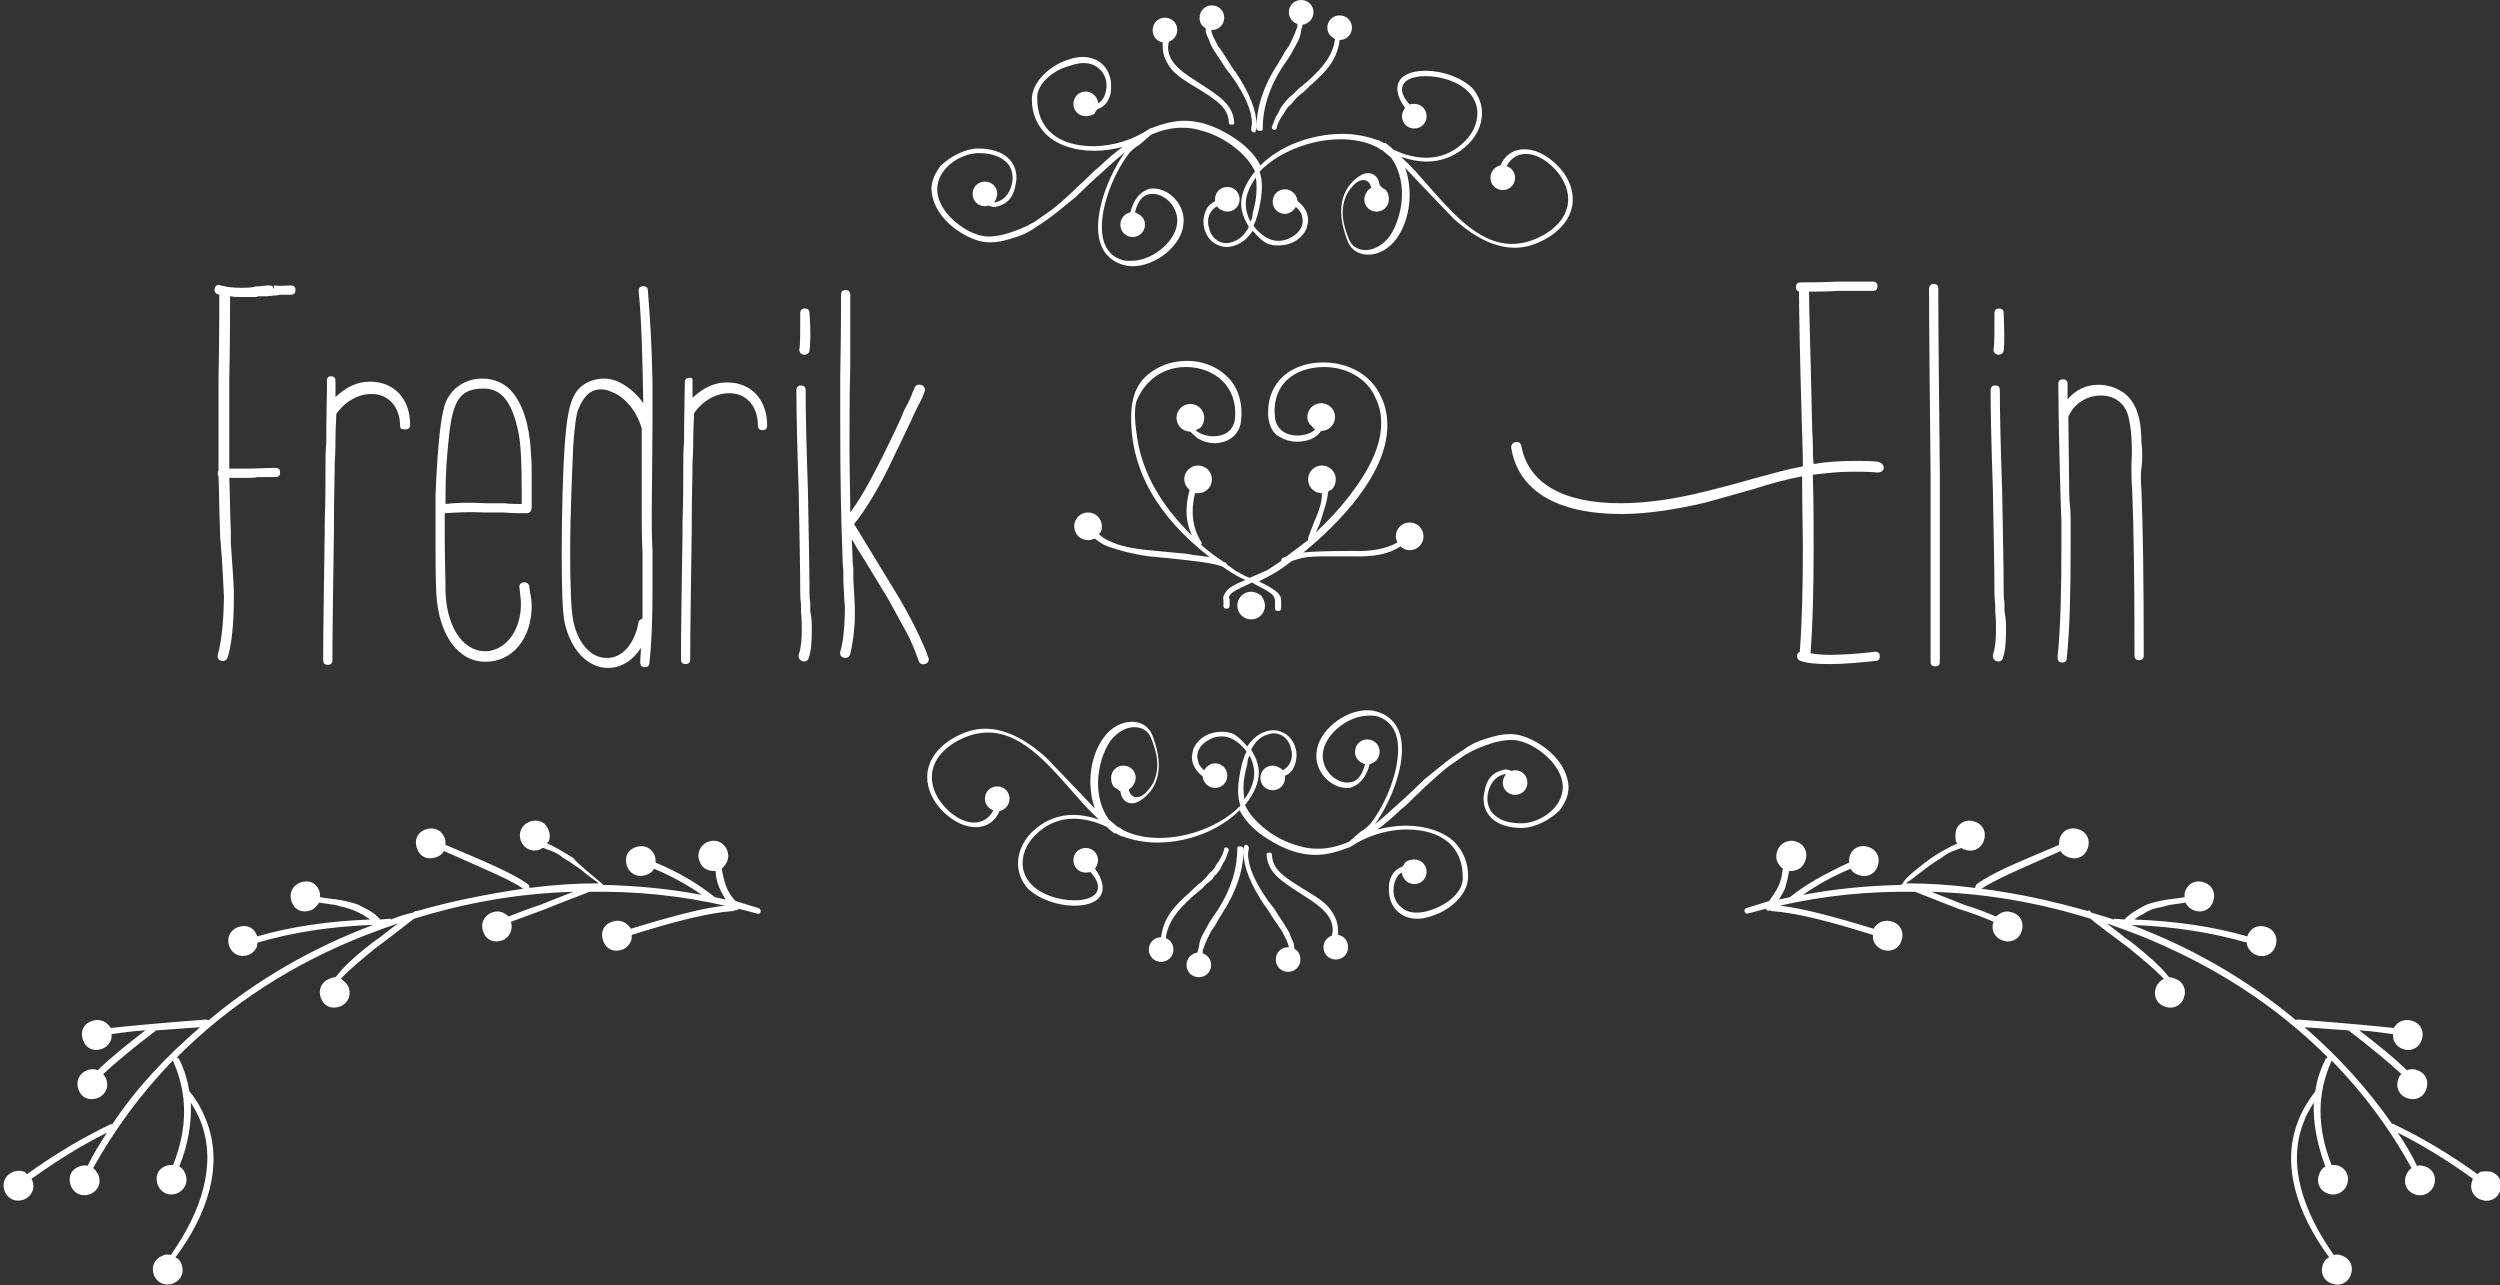 <?xml version="1.0" encoding="utf-8"?>
<!-- Generator: Adobe Illustrator 18.1.1, SVG Export Plug-In . SVG Version: 6.00 Build 0)  -->
<svg version="1.1" id="Layer_1" xmlns="http://www.w3.org/2000/svg" xmlns:xlink="http://www.w3.org/1999/xlink" x="0px" y="0px"
	 viewBox="0 0 324.9 167" enable-background="new 0 0 324.9 167" xml:space="preserve">
<rect x="0" y="0" width="324.9" height="167" fill="#333333" stroke="none"/>
<g>
	<g>
		<g>
			<path fill="#FFFFFF" d="M180.1,24.7c0.3,0.3,0.4,0.8,0.4,1.2c0,0.9-0.7,1.6-1.6,1.6s-1.6-0.7-1.6-1.6c0-0.4,0.2-0.8,0.5-1.2
				c0.1-0.1,0.3-0.2,0.4-0.3c-0.1-0.6-0.5-1-1-1c-0.4,0-0.9,0.2-1.4,0.8c-0.8,0.8-1.3,2-1.3,3.4c0,1.1,0.3,2.3,0.9,3.7
				c0.4,0.8,1.2,1.2,2.1,1.2c1,0,2.2-0.6,3.1-1.8c0.9-1.3,1.6-3.4,1.6-5.5c0-1.6-0.4-3.3-1.4-4.7l-1.2-1h-0.1
				c-0.2-0.1-0.3-0.3-0.6-0.4c-1.4-0.7-3-1-4.7-1c-3.9,0-8.1,1.7-10.5,4.2c0.2,0.6,0.3,1.3,0.3,2c0,1-0.2,2.1-0.5,3.4
				c-0.2,0.6-0.3,1.1-0.6,1.6l0.2,0.3c1,1.2,2.1,1.7,3,1.7c0.5,0,1.1-0.1,1.6-0.4c1-0.5,1.6-1.3,1.6-2.2c0-0.3-0.1-0.6-0.2-1
				c-0.2-0.3-0.4-0.6-0.7-0.8c-0.1,0.2-0.2,0.3-0.3,0.4c-0.3,0.3-0.7,0.5-1.1,0.5c-0.9,0-1.6-0.7-1.6-1.6c0-0.9,0.7-1.6,1.6-1.6
				c0.9,0,1.6,0.8,1.6,1.5c0.8,0.6,1.4,1.5,1.4,2.5c0,0.3-0.1,0.7-0.2,1.1c-0.6,1.3-1.9,2.2-3.7,2.2c-0.3,0-0.6,0-0.9-0.1
				c-0.8-0.1-1.5-0.8-2.4-1.8c-0.9,1.4-2.2,2.1-3.4,2.1c-0.6,0-1.1-0.2-1.6-0.5c-0.9-0.6-1.4-1.7-1.4-2.8c0-0.6,0.2-1.3,0.5-1.8
				c0.3-0.4,0.6-0.7,1-0.8c0-0.1,0-0.3,0-0.3c0-0.9,0.7-1.6,1.6-1.6c0.9,0,1.6,0.7,1.6,1.6s-0.7,1.6-1.6,1.6c-0.4,0-0.8-0.2-1.1-0.4
				c-0.1-0.1-0.2-0.2-0.2-0.3c-0.6,0.3-1.2,1-1.2,2c0,0.2,0,0.4,0.1,0.7c0.2,1.2,1.1,2.1,2.3,2.1c0.3,0,0.6-0.1,0.9-0.2
				c0.8-0.3,1.4-0.8,2-1.9c-0.6-1-1-2-1-3c0-1.3,0.6-2.7,1.7-4.1l0.1-0.1c-1-2.3-4.1-4.6-6.9-5.3c-0.9-0.3-1.7-0.4-2.6-0.4
				c-1.3,0-2.6,0.3-4,0.9c-0.1,0.1-0.6,0.5-1.5,1.3c-0.7,0.4-1.2,0.9-1.5,1.3c-1.9,2.6-3.4,6.4-3.4,9.4c0,2,0.7,3.6,2.4,4.2
				c0.4,0.2,0.9,0.2,1.4,0.2c2.9,0,6-2.7,6-5.2c0-2-1.7-3.5-3.2-3.5c-1.2,0-1.9,0.8-2.3,2.4c0.7,0.3,1.3,0.7,1.3,1.6
				s-0.7,1.6-1.6,1.6c-0.9,0-1.6-0.7-1.6-1.6s0.7-1.5,1.3-1.6c0.4-1.6,1.2-2.6,2.3-3c0.2-0.1,0.5-0.1,0.7-0.1c2.1,0,4.2,2.2,3.9,4.6
				c-0.2,2.8-3.6,5.5-6.6,5.5c-0.5,0-1.1-0.1-1.6-0.3c-2.1-0.8-2.9-2.6-2.9-4.8c0-3.2,1.7-7.2,3.5-9.7c-0.9,0.7-1.9,1.6-3.2,2.8
				c-0.4,0.3-2.6,2.4-3.2,3l-1.6,1.3c-1.6,1.3-2,1.6-3.4,2.5c-1.4,1-2.3,1.3-3.7,1.7c-0.7,0.2-1.5,0.4-2.4,0.4c-0.9,0-1.8-0.2-3-0.8
				c-2.4-1.2-4.3-3.3-4.6-5.6c-0.2-1.1,0.2-2.3,1.1-3.5c1.3-1.3,3.3-2.3,4.9-2.3c3.4,0,5,1.7,5,3.8c0,0.4-0.1,0.8-0.2,1.3
				c-0.3,1.3-1,2-1.9,2.3c-0.3,0.1-0.6,0.2-0.8,0.2s-0.5-0.1-0.8-0.2c-0.1,0.1-0.3,0.1-0.4,0.1c-0.9,0-1.6-0.7-1.6-1.6
				s0.7-1.6,1.6-1.6c0.9,0,1.6,0.7,1.6,1.6c0,0.4-0.2,0.8-0.4,1.1c0.3,0,0.4-0.1,0.7-0.2c1-0.4,1.7-1.7,1.7-3c0-0.6-0.2-1.3-0.6-1.8
				c-0.8-0.9-2-1.4-3.8-1.4c-2.4,0-5.4,2-5.4,4.7c0,1,0.4,2.1,1.4,3.3c1.6,1.8,4,3.1,5.9,2.8c1.3-0.1,2.6-0.6,3.6-1
				c0.5-0.2,1.1-0.5,1.8-0.9l1.7-1.2c0.7-0.4,2.8-2.3,3.2-2.7c0.3-0.3,0.8-0.8,1.7-1.6c0.8-0.8,1.3-1.3,1.5-1.4
				c1.3-1.2,2.3-2.1,3.3-2.8c-1.2,0.3-2.5,0.5-3.7,0.5c-2.6,0-5-0.8-6.4-2.3c-1.1-1.2-1.7-2.6-1.7-4.4c0-1.8,1.5-3.6,3.6-4.7
				c1.1-0.5,2.1-0.8,3-0.8c2.4,0,3.7,1.8,3.7,3.7c0,0.4,0,0.8-0.1,1.2c-0.3,1.1-0.9,1.6-1.7,1.9c-0.1,0.2-0.3,0.3-0.3,0.5
				c-0.3,0.3-0.8,0.4-1.2,0.4c-0.9,0-1.6-0.7-1.6-1.6s0.7-1.6,1.6-1.6c0.9,0,1.6,0.8,1.6,1.5c0.6-0.2,1.1-1.2,1.1-2.3
				c0-0.8-0.3-1.6-0.9-2.1c-0.6-0.6-1.3-0.8-2.1-0.8c-0.8,0-1.7,0.3-2.8,0.7c-1.8,0.8-3.2,2.3-3.2,3.7c-0.1,4.2,2.8,6.4,7.3,6.4
				c2.6,0,5.3-0.9,7.2-2.2c0.1-0.1,0.4-0.2,0.5-0.2c1.5-0.6,2.9-0.9,4.1-0.9c2.7,0,5,1.2,6.9,2.5c1.4,1,2.4,2.1,3,3.3
				c2.6-2.6,6.7-4.1,10.7-4.1c1.6,0,3.1,0.3,4.5,0.8c0.1,0,0.2,0,0.3,0.1l0.4,0.2l0.1,0.1h0.3c0.3,0.3,0.7,0.5,0.9,0.8
				c1.6,0.8,3.1,1.1,4.4,1.1c1.7,0,3.2-0.6,4.5-1.7c1.4-1.2,2.1-2.6,2.1-4.1c0-1-0.4-2-1.2-2.8c-1.3-1.3-3.5-2-5.5-2
				c-0.4,0-0.8,0-1.2,0.1c-1.2,0.2-1.9,0.8-1.9,1.6c0,0.6,0.3,1.2,1,2c0.2-0.1,0.3-0.1,0.6-0.1c0.9,0,1.6,0.7,1.6,1.6
				s-0.7,1.6-1.6,1.6c-0.9,0-1.6-0.7-1.6-1.6c0-0.4,0.2-0.8,0.4-1.1c-0.7-0.9-1-1.8-1-2.5c0-1.4,1.3-2.3,3.7-2.3
				c2.1,0,4.5,0.8,6,2.2c0.9,1,1.3,2.2,1.3,3.3c0,1.6-0.8,3.3-2.3,4.5c-1.4,1.2-3.1,1.8-4.9,1.8c-1,0-2.1-0.2-3.3-0.6
				c0.6,0.6,1.5,1.4,2.6,2.7c3.5,3.9,7.1,8.6,11.8,8.6c1.2,0,2.5-0.3,4-1.1c2.3-1.3,3.3-3,3.3-4.7c0-1.4-0.7-2.9-1.9-4.1
				c-1.3-1.3-2.6-1.8-3.6-1.8c-1.1,0-2,0.6-2.5,1.6c0.4,0.1,1.1,0.6,1.1,1.5c0,0.9-0.7,1.6-1.6,1.6c-0.9,0-1.6-0.7-1.6-1.6
				c0-0.9,0.7-1.5,1.3-1.6c0.6-1.4,1.7-2.1,3.1-2.1c1.3,0,2.7,0.6,4.1,1.9c1.4,1.3,2.2,3,2.2,4.6c0,1.9-1.1,3.8-3.6,5.2
				c-1.3,0.7-2.6,1.1-3.9,1.1c-2.5,0-5.1-1.2-7.9-3.7c-0.9-0.9-2.5-2.6-4.8-5l-1.6-1.7c0.4,1.1,0.6,2.3,0.6,3.5
				c0,2.1-0.6,4.2-1.7,5.7c-1,1.4-2.4,2.1-3.7,2.1c-1.1,0-2.1-0.5-2.6-1.6c-0.6-1.5-0.9-2.9-0.9-4c0-1.6,0.5-2.9,1.5-3.9
				c0.7-0.7,1.4-1.1,2-1.1c0.8,0,1.4,0.6,1.5,1.6c0.1,0,0.1,0,0.1,0C179.4,24.3,179.8,24.5,180.1,24.7L180.1,24.7z M159.7,15.9
				c-0.1-1.9-1.4-2.8-4.7-4.8c-1.8-1.1-2.8-1.8-3.5-3.3c-0.3-0.6-0.4-1.2-0.4-1.9c0-0.1,0-0.3,0-0.4c-0.7-0.1-1.3-0.7-1.3-1.6
				s0.7-1.6,1.6-1.6c0.9,0,1.6,0.7,1.6,1.6s-0.7,1.4-1.1,1.5c0,0.2-0.1,0.5-0.1,0.7c0,1.7,1.2,2.9,3.6,4.4c3.3,2.1,4.8,3.1,5,5.4
				c0,0.3-0.1,0.3-0.3,0.3C159.7,16.2,159.7,16.1,159.7,15.9L159.7,15.9z M162.6,16.8c0-0.2,0.1-0.5,0.1-0.8c0-1.6-0.9-3.7-2.7-6.2
				c-0.1-0.1-0.3-0.4-0.7-0.9l-0.7-1.1l-0.6-0.9c-0.3-0.4-0.5-0.8-0.6-1l-0.4-1c-0.2-0.3-0.3-0.7-0.3-1c0-0.1,0-0.1,0-0.2
				c-0.2-0.1-0.3-0.3-0.4-0.3c-0.3-0.3-0.4-0.7-0.4-1.1c0-0.9,0.7-1.6,1.6-1.6s1.6,0.7,1.6,1.6s-0.7,1.6-1.6,1.6c0,0,0,0-0.1,0
				c0.1,0.4,0.2,0.8,0.5,1.3l0.4,0.8c0.3,0.3,0.9,1.3,1.1,1.6c0.2,0.3,0.9,1.5,1.2,1.8c1.8,2.7,2.7,5,2.7,6.8c0,0.3,0,0.5-0.1,0.8
				C163.2,17.4,162.6,17.2,162.6,16.8C162.6,16.8,162.6,16.8,162.6,16.8L162.6,16.8z M163.2,23.1c-0.8,1.1-1.3,2.3-1.3,3.4
				c0,0.8,0.2,1.5,0.6,2.3c0.2-0.3,0.3-0.7,0.3-1.1c0.3-1.1,0.5-2.1,0.5-3.1C163.3,24,163.3,23.5,163.2,23.1L163.2,23.1z
				 M163.3,16.6c0-2.7,0.9-5.4,2.7-8.2c0.1-0.1,0.2-0.4,0.5-0.8l0.5-0.9l0.5-0.7c0.4-0.8,0.5-1,0.8-1.7c0.1-0.3,0.2-0.6,0.3-0.8
				c0-0.2,0-0.3,0-0.4c-0.4-0.1-1.1-0.6-1.1-1.5c0-0.9,0.7-1.6,1.6-1.6c0.9,0,1.6,0.7,1.6,1.6c0,0.9-0.7,1.5-1.4,1.6
				c-0.1,0.3-0.1,0.4-0.2,0.7c-0.1,0.8-0.2,1.1-0.7,2l-0.5,0.9c-0.1,0.3-1.3,2-1.3,2c-1.7,2.7-2.5,5.3-2.5,7.9
				c0,0.3-0.1,0.3-0.3,0.3C163.4,17,163.3,16.9,163.3,16.6z M165.3,16.5l0.3-0.8c0.1-0.3,0.2-0.6,0.4-0.8l0.4-0.8
				c0.1-0.2,0.3-0.4,0.5-0.7s0.4-0.4,0.5-0.6c0.1-0.1,0.3-0.3,0.7-0.6c0.3-0.3,0.5-0.5,0.6-0.6s0.3-0.3,0.6-0.5
				c0.3-0.3,0.5-0.4,0.6-0.5c2.1-1.9,3.3-3.4,3.6-5.5c-0.4-0.3-1-0.6-1-1.5c0-0.9,0.7-1.6,1.6-1.6s1.6,0.7,1.6,1.6
				c0,0.9-0.7,1.6-1.6,1.6c-0.3,2.4-1.5,3.9-3.8,5.9c-0.1,0.1-1,1-1.2,1.1s-0.9,0.8-1.1,1.1c-0.1,0.1-0.2,0.3-0.5,0.5
				c-0.3,0.3-0.4,0.5-0.5,0.7c-0.1,0.2-0.2,0.3-0.4,0.6c-0.3,0.5-0.6,1-0.7,1.6C165.8,17,165.2,16.9,165.3,16.5
				C165.2,16.5,165.3,16.5,165.3,16.5L165.3,16.5z"/>
		</g>
	</g>
	<g>
		<g>
			<path fill="#FFFFFF" d="M144.8,102.3c-0.3-0.3-0.4-0.8-0.4-1.2c0-0.9,0.7-1.6,1.6-1.6s1.6,0.7,1.6,1.6c0,0.4-0.2,0.8-0.5,1.2
				c-0.1,0.1-0.3,0.2-0.4,0.3c0.1,0.6,0.5,1,1,1c0.4,0,0.9-0.2,1.4-0.8c0.8-0.8,1.3-2,1.3-3.4c0-1.1-0.3-2.3-0.9-3.7
				c-0.4-0.8-1.2-1.2-2.1-1.2c-1,0-2.2,0.6-3.1,1.8c-0.9,1.3-1.6,3.4-1.6,5.5c0,1.6,0.4,3.3,1.4,4.7l1.2,1h0.1
				c0.2,0.1,0.3,0.2,0.6,0.4c1.4,0.7,3,1,4.7,1c3.9,0,8.1-1.7,10.5-4.2c-0.2-0.6-0.3-1.3-0.3-2c0-1,0.2-2.1,0.5-3.4
				c0.2-0.6,0.3-1.1,0.6-1.6l-0.2-0.3c-1-1.2-2.1-1.7-3-1.7c-0.5,0-1.1,0.1-1.6,0.4c-1,0.5-1.6,1.3-1.6,2.2c0,0.3,0.1,0.6,0.2,1
				c0.2,0.3,0.4,0.6,0.7,0.8c0.1-0.2,0.2-0.3,0.3-0.4c0.3-0.3,0.7-0.5,1.1-0.5c0.9,0,1.6,0.7,1.6,1.6c0,0.9-0.7,1.6-1.6,1.6
				c-0.9,0-1.6-0.8-1.6-1.5c-0.8-0.6-1.4-1.5-1.4-2.5c0-0.3,0.1-0.7,0.2-1.1c0.6-1.3,1.9-2.2,3.7-2.2c0.3,0,0.6,0,0.9,0.1
				c0.8,0.1,1.5,0.8,2.4,1.8c0.9-1.4,2.2-2.1,3.4-2.1c0.6,0,1.1,0.2,1.6,0.5c0.9,0.6,1.4,1.7,1.4,2.8c0,0.6-0.2,1.3-0.5,1.8
				c-0.3,0.4-0.6,0.7-1,0.8c0,0.1,0,0.2,0,0.3c0,0.9-0.7,1.6-1.6,1.6c-0.9,0-1.6-0.7-1.6-1.6s0.7-1.6,1.6-1.6c0.4,0,0.8,0.2,1.1,0.4
				c0.1,0.1,0.2,0.2,0.2,0.2c0.6-0.3,1.2-1,1.2-2c0-0.2,0-0.4-0.1-0.7c-0.2-1.2-1.1-2.1-2.3-2.1c-0.3,0-0.6,0.1-0.9,0.2
				c-0.8,0.3-1.4,0.8-2,1.9c0.6,1,1,2,1,3c0,1.3-0.6,2.7-1.7,4.1l-0.1,0.1c1,2.3,4.1,4.6,6.9,5.3c0.9,0.3,1.7,0.4,2.6,0.4
				c1.3,0,2.6-0.3,4-0.9c0.1-0.1,0.6-0.5,1.5-1.3c0.7-0.4,1.2-0.9,1.5-1.3c1.9-2.6,3.4-6.4,3.4-9.4c0-2-0.7-3.5-2.4-4.2
				c-0.4-0.2-0.9-0.2-1.4-0.2c-2.9,0-6,2.7-6,5.2c0,2,1.7,3.5,3.2,3.5c1.2,0,1.9-0.8,2.3-2.4c-0.7-0.2-1.3-0.7-1.3-1.6
				c0-0.9,0.7-1.6,1.6-1.6c0.9,0,1.6,0.7,1.6,1.6c0,0.9-0.7,1.5-1.3,1.6c-0.4,1.6-1.2,2.6-2.3,3c-0.2,0.1-0.5,0.1-0.7,0.1
				c-2.1,0-4.2-2.2-3.9-4.6c0.2-2.8,3.6-5.5,6.6-5.5c0.5,0,1.1,0.1,1.6,0.3c2.1,0.8,2.9,2.6,2.9,4.8c0,3.2-1.7,7.2-3.5,9.7
				c0.9-0.7,1.9-1.6,3.2-2.8c0.4-0.3,2.6-2.4,3.2-3l1.6-1.3c1.6-1.3,2-1.6,3.4-2.5c1.4-1,2.3-1.3,3.7-1.7c0.7-0.2,1.5-0.4,2.4-0.4
				c0.9,0,1.8,0.2,3,0.8c2.4,1.2,4.3,3.3,4.6,5.6c0.2,1.1-0.2,2.3-1.1,3.5c-1.3,1.3-3.3,2.3-4.9,2.3c-3.4,0-5-1.7-5-3.8
				c0-0.4,0.1-0.8,0.2-1.3c0.3-1.3,1-2,1.9-2.3c0.3-0.1,0.6-0.2,0.8-0.2s0.5,0.1,0.8,0.2c0.1-0.1,0.3-0.1,0.4-0.1
				c0.9,0,1.6,0.7,1.6,1.6c0,0.9-0.7,1.6-1.6,1.6s-1.6-0.7-1.6-1.6c0-0.4,0.2-0.8,0.4-1.1c-0.3,0-0.4,0.1-0.7,0.2
				c-1,0.4-1.7,1.7-1.7,3c0,0.6,0.2,1.3,0.6,1.8c0.8,0.9,2,1.4,3.8,1.4c2.4,0,5.4-2,5.4-4.7c0-1-0.4-2.1-1.4-3.3
				c-1.6-1.8-4-3.1-5.9-2.8c-1.3,0.1-2.6,0.6-3.6,1c-0.5,0.2-1.1,0.5-1.8,0.9l-1.7,1.2c-0.7,0.4-2.8,2.3-3.2,2.7
				c-0.3,0.2-0.8,0.8-1.7,1.6c-0.8,0.8-1.3,1.3-1.5,1.4c-1.3,1.2-2.3,2.1-3.3,2.8c1.2-0.3,2.5-0.5,3.7-0.5c2.6,0,5,0.8,6.4,2.2
				c1.1,1.2,1.7,2.6,1.7,4.4c0,1.8-1.4,3.6-3.6,4.7c-1.1,0.5-2.1,0.8-3,0.8c-2.4,0-3.7-1.8-3.7-3.7c0-0.4,0-0.8,0.1-1.2
				c0.3-1.1,0.9-1.6,1.7-1.9c0.1-0.2,0.2-0.3,0.3-0.5c0.3-0.3,0.8-0.4,1.2-0.4c0.9,0,1.6,0.7,1.6,1.6s-0.7,1.6-1.6,1.6
				c-0.9,0-1.6-0.8-1.6-1.5c-0.6,0.2-1.1,1.2-1.1,2.3c0,0.8,0.3,1.6,0.9,2.1c0.6,0.6,1.3,0.8,2.1,0.8c0.8,0,1.7-0.2,2.8-0.7
				c1.8-0.8,3.2-2.3,3.2-3.7c0.1-4.2-2.8-6.4-7.3-6.4c-2.6,0-5.3,0.9-7.2,2.2c-0.1,0.1-0.4,0.2-0.5,0.2c-1.5,0.6-2.9,0.9-4.1,0.9
				c-2.7,0-5-1.2-6.9-2.5c-1.4-1-2.4-2.1-3-3.3c-2.6,2.6-6.7,4.2-10.7,4.2c-1.6,0-3.1-0.3-4.5-0.8c-0.1,0-0.2,0-0.3-0.1l-0.4-0.2
				l-0.1-0.1h-0.3c-0.3-0.3-0.7-0.5-0.9-0.8c-1.6-0.8-3.1-1.1-4.4-1.1c-1.7,0-3.2,0.6-4.5,1.7c-1.4,1.2-2.1,2.6-2.1,4.1
				c0,1,0.4,2,1.2,2.8c1.3,1.3,3.5,2,5.5,2c0.4,0,0.8,0,1.2-0.1c1.2-0.2,1.9-0.8,1.9-1.6c0-0.6-0.3-1.2-1-2
				c-0.2,0.1-0.3,0.1-0.6,0.1c-0.9,0-1.6-0.7-1.6-1.6c0-0.9,0.7-1.6,1.6-1.6c0.9,0,1.6,0.7,1.6,1.6c0,0.4-0.2,0.8-0.4,1.1
				c0.7,0.9,1,1.8,1,2.5c0,1.4-1.3,2.3-3.7,2.3c-2.1,0-4.5-0.8-6-2.2c-0.9-1-1.3-2.2-1.3-3.3c0-1.6,0.8-3.3,2.3-4.5
				c1.4-1.2,3.1-1.8,4.9-1.8c1,0,2.1,0.2,3.3,0.6c-0.6-0.6-1.5-1.4-2.6-2.7c-3.5-3.9-7.1-8.6-11.8-8.6c-1.2,0-2.5,0.3-4,1.1
				c-2.3,1.3-3.3,3-3.3,4.7c0,1.4,0.7,2.9,1.9,4.1c1.3,1.3,2.6,1.8,3.6,1.8c1.1,0,2-0.6,2.5-1.6c-0.4-0.1-1.1-0.6-1.1-1.5
				s0.7-1.6,1.6-1.6c0.9,0,1.6,0.7,1.6,1.6s-0.7,1.5-1.3,1.6c-0.6,1.4-1.7,2.1-3.1,2.1c-1.3,0-2.7-0.6-4.1-1.9
				c-1.4-1.3-2.2-3-2.2-4.6c0-1.9,1.1-3.8,3.6-5.2c1.3-0.7,2.6-1.1,3.9-1.1c2.5,0,5.1,1.2,7.9,3.7c0.9,0.9,2.5,2.6,4.8,5l1.6,1.7
				c-0.4-1.1-0.6-2.3-0.6-3.5c0-2.1,0.6-4.2,1.7-5.7c1-1.4,2.4-2.1,3.7-2.1c1.1,0,2.1,0.5,2.6,1.6c0.6,1.5,0.9,2.9,0.9,4
				c0,1.6-0.5,2.9-1.5,3.9c-0.7,0.7-1.4,1.1-2,1.1c-0.8,0-1.4-0.6-1.5-1.6c-0.1,0-0.1,0-0.1,0C145.5,102.7,145.1,102.5,144.8,102.3
				L144.8,102.3z M159.7,110.5l-0.3,0.8c-0.1,0.3-0.2,0.6-0.4,0.8l-0.4,0.8c-0.1,0.2-0.3,0.4-0.5,0.7c-0.3,0.2-0.4,0.4-0.5,0.6
				c-0.1,0.1-0.3,0.3-0.7,0.6c-0.3,0.2-0.5,0.5-0.6,0.6c-0.1,0.1-0.3,0.3-0.6,0.5c-0.3,0.3-0.5,0.4-0.6,0.5
				c-2.1,1.9-3.3,3.4-3.6,5.5c0.4,0.2,1,0.6,1,1.5c0,0.9-0.7,1.6-1.6,1.6s-1.6-0.7-1.6-1.6c0-0.9,0.7-1.6,1.6-1.6
				c0.3-2.4,1.5-3.9,3.8-5.9c0.1-0.1,1-1,1.2-1.1c0.2-0.1,0.9-0.8,1.1-1.1c0.1-0.1,0.2-0.3,0.5-0.5c0.3-0.3,0.4-0.5,0.5-0.7
				c0.1-0.2,0.2-0.3,0.4-0.6c0.3-0.5,0.6-1,0.7-1.6C159.1,110,159.7,110.1,159.7,110.5C159.7,110.5,159.7,110.5,159.7,110.5
				L159.7,110.5z M161.6,110.4c0,2.7-0.9,5.4-2.7,8.2c-0.1,0.1-0.2,0.4-0.5,0.8l-0.5,0.9l-0.5,0.7c-0.4,0.8-0.5,1-0.8,1.7
				c-0.1,0.3-0.2,0.6-0.3,0.8c0,0.2,0,0.3,0,0.4c0.4,0.1,1.1,0.6,1.1,1.5s-0.7,1.6-1.6,1.6c-0.9,0-1.6-0.7-1.6-1.6s0.7-1.5,1.4-1.6
				c0.1-0.3,0.1-0.4,0.2-0.7c0.1-0.8,0.2-1.1,0.7-2l0.5-0.9c0.1-0.3,1.3-2,1.3-2c1.7-2.7,2.5-5.3,2.5-7.9c0-0.3,0.1-0.3,0.3-0.3
				C161.5,110,161.6,110.1,161.6,110.4z M162.3,110.2c0,0.2-0.1,0.5-0.1,0.8c0,1.6,0.9,3.7,2.7,6.2c0.1,0.1,0.3,0.4,0.7,0.9l0.7,1.1
				l0.6,0.9c0.2,0.4,0.5,0.8,0.6,1l0.4,1c0.2,0.3,0.3,0.7,0.3,1c0,0.1,0,0.1,0,0.2c0.2,0.1,0.3,0.2,0.4,0.3c0.3,0.3,0.4,0.7,0.4,1.1
				c0,0.9-0.7,1.6-1.6,1.6c-0.9,0-1.6-0.7-1.6-1.6c0-0.9,0.7-1.6,1.6-1.6c0,0,0,0,0.1,0c-0.1-0.4-0.2-0.8-0.5-1.3l-0.4-0.8
				c-0.2-0.3-0.9-1.3-1.1-1.6c-0.2-0.3-0.9-1.5-1.2-1.8c-1.8-2.7-2.7-5-2.7-6.8c0-0.3,0-0.5,0.1-0.8
				C161.7,109.6,162.3,109.8,162.3,110.2C162.3,110.2,162.3,110.2,162.3,110.2L162.3,110.2z M161.7,103.9c0.8-1.1,1.3-2.3,1.3-3.4
				c0-0.8-0.2-1.5-0.6-2.3c-0.2,0.3-0.3,0.7-0.3,1.1c-0.3,1.1-0.5,2.1-0.5,3.1C161.6,103,161.7,103.5,161.7,103.9z M165.3,111.1
				c0.1,1.9,1.4,2.8,4.7,4.8c1.8,1.1,2.8,1.8,3.5,3.3c0.3,0.6,0.4,1.2,0.4,1.9c0,0.1,0,0.3,0,0.4c0.7,0.1,1.3,0.7,1.3,1.6
				c0,0.9-0.7,1.6-1.6,1.6c-0.9,0-1.6-0.7-1.6-1.6c0-0.9,0.7-1.4,1.1-1.5c0-0.2,0.1-0.5,0.1-0.7c0-1.7-1.2-2.9-3.6-4.4
				c-3.3-2.1-4.8-3.1-5-5.4c0-0.2,0.1-0.3,0.3-0.3C165.2,110.8,165.3,110.9,165.3,111.1L165.3,111.1z"/>
		</g>
	</g>
	<g>
		<g>
			<path fill="#FFFFFF" d="M170,70.2V70c0.1-0.5,0.4-1.1,0.8-2.2c0.8-1.8,1-2.7,1-3.7c-1,0-1.8-0.8-1.8-1.8s0.8-1.8,1.8-1.8
				s1.8,0.8,1.8,1.8c0,0.5-0.2,1-0.5,1.3c-0.2,0.1-0.4,0.2-0.5,0.3c-0.1,1.2-0.5,2.3-1.1,4.2l-0.5,1.1c1.7-1.6,3.1-3.1,4.4-4.8
				c2.7-3.5,4.1-6.6,4.1-9.4c0-1.1-0.2-2.2-0.7-3.2c-1.1-2.7-3.9-4.1-6.7-4.1c-4,0-6.9,2.4-6.4,6.6c0.2,1.6,1.5,2.3,2.9,2.3
				c0.9,0,1.9-0.3,2.3-0.8c-0.1-0.1-0.3-0.2-0.4-0.4c-0.4-0.3-0.6-0.8-0.6-1.2c0-1,0.8-1.8,1.8-1.8s1.8,0.8,1.8,1.8
				c0,1-0.8,1.8-1.8,1.8c-0.3,0.4-0.6,0.7-1,0.9c-0.7,0.4-1.5,0.5-2.2,0.5c-0.9,0-1.7-0.3-2.5-0.8c-0.8-0.6-1.2-1.7-1.2-3
				c0-4.1,3.1-6.5,7.2-6.5c3.1,0,6.2,1.5,7.5,4.5c0.6,1.2,0.8,2.5,0.8,3.7c0,6.4-6.5,12.9-10.9,16.5c0.8-0.1,2.9-0.2,6.3-0.2
				c2.6,0.1,4.5-0.3,5.9-1.1c-0.1-0.3-0.2-0.5-0.2-0.8c0-1,0.8-1.8,1.8-1.8s1.8,0.8,1.8,1.8s-0.8,1.8-1.8,1.8
				c-0.5,0-0.9-0.2-1.2-0.5c-1.4,1-3.5,1.4-6.3,1.3h-3.3c-0.9,0-2.1,0-3.1,0.2c-0.5,0.1-1,0.3-1.4,0.4c-1.8,1.4-2.6,1.8-4.2,2.6v0.1
				c1.4,0.7,2.3,1.2,2.7,1.9c0.1,0.3,0.1,0.6,0.1,0.9V79c0,0.3-0.1,0.4-0.4,0.4s-0.4-0.1-0.4-0.4v-0.8c0-0.2,0-0.4-0.1-0.5
				c-0.1-0.5-1-1-2.2-1.6l-0.7-0.4l-0.4,0.2c-1.3,0.6-2.2,1-2.5,1.5c-0.1,0.1-0.1,0.3,0,0.5v0.8c0,0.3-0.1,0.4-0.4,0.4
				c-0.3,0-0.4-0.1-0.4-0.4V78c-0.1-0.3,0-0.6,0.2-0.9c0.3-0.6,1.1-1.1,2.6-1.7l-0.1-0.1c-1.2-0.5-1.8-1-2.9-1.7
				c-1.5-0.5-3.7-0.7-6.4-1l-3.1-0.3c-2.2-0.3-3.9-0.8-5.1-1.2c-0.9-0.3-1.4-0.7-1.9-1.1c-0.3,0.1-0.6,0.2-0.9,0.2
				c-1,0-1.8-0.8-1.8-1.8s0.8-1.8,1.8-1.8c1,0,1.8,0.8,1.8,1.8c0,0.5-0.1,0.8-0.4,1c0.4,0.4,1,0.8,1.6,1c1,0.5,2.7,0.9,4.9,1.1
				l3.1,0.3c1.3,0.1,2.2,0.2,2.5,0.3c0.9,0.1,1.6,0.2,2.3,0.3c-6.8-5.3-10.2-11.3-10.2-18.1c0-3.7,1.4-5.5,3.9-6.7
				c1.1-0.5,2.3-0.7,3.4-0.7c2.2,0,4.3,0.9,5.7,2.6c1,1.3,1.5,3,1.3,5c-0.1,1.9-1.5,3-3.3,3.1c-0.9,0-1.6-0.2-2.3-0.6
				c-0.4-0.3-0.7-0.6-1-0.9c-1,0-1.8-0.8-1.8-1.8c0-1,0.8-1.8,1.8-1.8s1.8,0.8,1.8,1.8c0,0.5-0.2,1-0.5,1.3
				c-0.2,0.1-0.4,0.2-0.6,0.3c0.5,0.5,1.4,0.8,2.3,0.8c1.3,0,2.6-0.6,2.8-2.3c0.4-4.1-2.6-6.7-6.4-6.7c-2.6,0-5,1.4-6.2,4
				c-0.3,0.5-0.4,1.2-0.4,2.1c0,0.9,0.1,1.9,0.3,3.2c0.7,4.4,3,8.6,7.1,12.6c-0.4-0.9-0.7-2-0.7-3.1c0-0.9,0.1-1.8,0.4-2.8
				c-0.1-0.1-0.1-0.1-0.1-0.1c-0.4-0.4-0.6-0.9-0.6-1.3c0-1,0.8-1.8,1.8-1.8c1,0,1.8,0.8,1.8,1.8s-0.8,1.8-1.8,1.8
				c-0.1,0-0.3,0-0.4,0c-0.2,0.8-0.3,1.6-0.3,2.4c0,1.5,0.4,2.8,1.1,3.9c0.1,0.1,0.1,0.3,0,0.4c0.9,0.8,1.8,1.5,2.9,2.2
				c0.1,0.1,0.2,0.1,0.3,0.1c0.1,0.1,0.1,0.2,0.2,0.3l1.1,0.8c0.2,0.1,0.6,0.3,1.1,0.6l0.7,0.3c1.2-0.5,2-0.9,2.3-1l1.8-1.2
				c0-0.2,0.1-0.3,0.2-0.4c0.2-0.1,0.4-0.1,0.5-0.2L170,70.2z M163.9,77.4c0.3,0.4,0.5,0.9,0.5,1.3c0,1-0.8,1.8-1.8,1.8
				c-1,0-1.8-0.8-1.8-1.8c0-1,0.8-1.8,1.8-1.8C163,76.9,163.5,77.1,163.9,77.4z"/>
		</g>
	</g>
	<g>
		<g>
			<path fill="#FFFFFF" d="M251,111.5c1-0.7,2.5-1.5,3.4-1.9c-0.1-0.1-0.1-0.1-0.2-0.2c-0.1-0.5-0.1-1,0-1.5
				c0.4-1.1,1.5-1.5,2.5-1.1c1.1,0.4,1.5,1.5,1.1,2.5c-0.4,1.1-1.5,1.5-2.5,1.1c-0.1,0-0.3-0.1-0.4-0.2l-0.8,0.3
				c-0.6,0.2-1.2,0.5-1.8,1c-0.7,0.4-1.1,0.7-1.4,0.9c-0.3,0.2-0.8,0.6-1.6,1.2c-0.8,0.7-1.4,1-1.6,1.2c3,0,6,0.2,9,0.6
				c0-0.2,0.1-0.4,0.2-0.5c1.4-1,3.4-2,6-3.1l4.7-2c0-0.3,0-0.6,0.1-0.9c0.4-1.1,1.5-1.5,2.5-1.1c1.1,0.4,1.5,1.5,1.1,2.5
				c-0.4,1.1-1.5,1.5-2.5,1.1c-0.5-0.2-0.8-0.4-1-0.8l-4.5,2c-2.5,1.1-4.4,2-5.8,2.9c4.7,0.6,9.3,1.6,13.8,2.9
				c0.1-0.1,0.4-0.1,0.4,0.1l0.1,0.1c1,0.3,2,0.6,2.9,0.9c0-0.1,0-0.1,0.1-0.1l1.3,0.1c0.8-0.9,1.9-1.4,2.6-1.8
				c0.7-0.4,2.4-0.7,3-0.8l1.6-0.2l0.6-0.1c0-0.3,0-0.6,0.1-0.8c0.4-1.1,1.5-1.5,2.5-1.1c1.1,0.4,1.5,1.5,1.1,2.5
				c-0.4,1.1-1.5,1.5-2.5,1.1c-0.5-0.2-0.8-0.5-1.1-1l-0.6,0.1l-1.4,0.2c-0.2,0-0.6,0.2-1.2,0.3c-1.1,0.2-1.5,0.4-2.3,0.9
				c-0.4,0.2-0.8,0.4-1.1,0.7c5.3,0.2,10.2,0.9,14.7,2.2c0-0.1,0-0.1,0-0.1c0.4-1.1,1.5-1.5,2.5-1.1c1.1,0.4,1.5,1.5,1.1,2.5
				c-0.4,1.1-1.5,1.5-2.5,1.1c-0.5-0.2-0.9-0.6-1.1-1.1c-0.1-0.1-0.1-0.4-0.1-0.5c-4.5-1.3-9.5-2.1-15-2.3c8,3,15.2,7.2,21.4,12.4
				c0-0.1,0.1-0.1,0.3-0.1c6.5,0.5,10.7,0.9,12.4,1.1c0.4-0.8,1.4-1.3,2.5-0.9c1.1,0.4,1.5,1.5,1.1,2.5c-0.4,1.1-1.5,1.5-2.5,1.1
				c-0.5-0.2-0.9-0.6-1.1-1.1c-0.1-0.3-0.1-0.5-0.1-0.8c-1.4-0.2-2.8-0.4-4.4-0.5c2.6,2,4.7,3.7,6.2,5.2c0.4-0.2,1-0.2,1.4,0
				c1.1,0.4,1.5,1.5,1.1,2.5c-0.4,1.1-1.5,1.5-2.5,1.1c-1.1-0.4-1.5-1.5-1.1-2.5c0.1-0.3,0.2-0.5,0.4-0.6c-1.6-1.5-3.9-3.4-6.9-5.7
				l-0.1,0l-5.6-0.4c4.4,3.8,8.2,8,11.4,12.6c0.1-0.1,0.1-0.1,0.2,0c3.8,1.8,7.4,4,10.9,6.5c0.1-0.1,0.2-0.2,0.3-0.3
				c0.5-0.1,1-0.1,1.5,0c1.1,0.4,1.5,1.5,1.1,2.5c-0.4,1.1-1.5,1.5-2.5,1.1c-1.1-0.4-1.5-1.5-1.1-2.5c0-0.1,0-0.1,0.1-0.2
				c-3.2-2.3-6.4-4.3-9.8-6c0.9,1.3,1.8,2.8,2.5,4.3c0.4-0.1,0.8,0,1.1,0.1c1.1,0.4,1.5,1.5,1.1,2.5s-1.5,1.5-2.5,1.1
				c-1.1-0.4-1.5-1.5-1.1-2.5c0.2-0.4,0.4-0.7,0.7-0.9c-2.8-5.1-6.2-9.7-10.4-14l0,0.1c-1.9,4.2-1.9,8.6,0,13.5c0.3,0,0.6,0,0.9,0.1
				c1.1,0.4,1.5,1.5,1.1,2.5c-0.4,1-1.5,1.5-2.5,1.1c-1.1-0.4-1.5-1.5-1.1-2.5c0.2-0.5,0.4-0.8,0.8-1c-1.1-3-1.6-5.7-1.5-8.3
				c-0.5,0.8-1,1.6-1.3,2.5c-2.2,5.5-0.1,11.6,3.9,17.3c0.4-0.1,0.7-0.1,1.1,0.1c1.1,0.4,1.5,1.5,1.1,2.5c-0.4,1.1-1.5,1.5-2.5,1.1
				c-1.1-0.4-1.5-1.5-1.1-2.5c0.2-0.5,0.4-0.7,0.8-0.9c-4.2-5.7-6.3-12.1-4-17.8c0.5-1.3,1.3-2.6,2.2-3.8c0.2-1.4,0.6-2.7,1.3-4.1
				c0-0.1,0.2-0.2,0.3-0.3c-6.9-6.9-15.1-12.1-24.6-15.9c-1.3-0.5-2.7-1-4.1-1.5l1.8,1.4c0.7,0.6,1.4,1,1.6,1.2c2,1.6,3.6,3,4.7,4.4
				c0.3,0,0.5,0.1,0.8,0.2c1.1,0.4,1.5,1.5,1.1,2.5c-0.4,1.1-1.5,1.5-2.5,1.1c-1.1-0.4-1.5-1.5-1.1-2.5c0.2-0.5,0.5-0.8,1-1.1
				c-1.1-1.2-2.6-2.4-4.4-3.9c-3.1-2.3-4.8-3.6-5.1-3.9c-6.8-2.1-13.6-3.3-20.7-3.5c0.7,0.3,2.1,0.8,4.3,1.7
				c1.7,0.5,3.1,1.1,4.1,1.5c0.5-0.4,1.1-0.9,2.2-0.5c1.1,0.4,1.5,1.5,1.1,2.5c-0.4,1.1-1.5,1.5-2.5,1.1c-1.1-0.4-1.5-1.6-1.1-2.4
				c-1.1-0.5-2.7-1.1-4.6-1.7c-2.5-1-4.4-1.7-5.6-2.2l-0.1,0c-6-0.1-11.8,0.5-17.5,1.8c2.8,0.3,7,1.4,12.2,3
				c0.4-0.8,1.4-1.3,2.5-0.9c1.1,0.4,1.5,1.5,1.1,2.5c-0.4,1.1-1.5,1.5-2.5,1.1c-0.5-0.2-0.9-0.6-1.1-1.1c-0.1-0.3-0.1-0.5-0.1-0.8
				c-5.7-1.8-10.1-2.9-13.2-3.1l-0.2-0.1c-0.1,0.1-0.4,0.1-0.4-0.1c-0.1,0-0.1,0-0.1-0.1l-2.3,0.6c-0.5,0.2-0.7-0.6-0.2-0.7l2.9-0.9
				c0.5-0.7,1-1.4,1.3-2.1c0.3-0.7,0.4-1.4,0.5-2.1c-0.7-0.6-1.1-1.3-0.7-2.4c0.4-1,1.5-1.5,2.5-1.1c1.1,0.4,1.5,1.5,1.1,2.5
				c-0.4,1.1-1.3,1.3-2.1,1.3c-0.1,0.7-0.3,1.5-0.5,2.2c-0.2,0.5-0.5,1-0.8,1.5l1.4-0.3c2.1-1.7,4.7-3.1,7.7-4.5
				c0-0.3,0-0.6,0.1-0.9c0.4-1.1,1.5-1.5,2.5-1.1c1.1,0.4,1.5,1.5,1.1,2.5c-0.4,1.1-1.5,1.5-2.5,1.1c-0.5-0.2-0.8-0.4-1-0.8
				c-2.4,1-4.5,2.2-6.2,3.4c4.2-0.8,8.4-1.2,12.8-1.3c0-0.1,0-0.1,0.2-0.2C247.4,114.2,250,112.2,251,111.5z"/>
		</g>
	</g>
	<g>
		<g>
			<path fill="#FFFFFF" d="M78.2,114.8c0.1,0.1,0.1,0.1,0.2,0.2c4.3,0.1,8.6,0.5,12.8,1.3c-1.7-1.2-3.8-2.4-6.2-3.4
				c-0.2,0.4-0.5,0.6-1,0.8c-1.1,0.4-2.1-0.1-2.5-1.1c-0.4-1.1,0-2.1,1.1-2.5c1.1-0.4,2.1,0.1,2.5,1.1c0.1,0.3,0.1,0.6,0.1,0.9
				c3.1,1.3,5.6,2.8,7.7,4.5l1.4,0.3c-0.3-0.5-0.6-1-0.8-1.5c-0.3-0.7-0.5-1.5-0.5-2.2c-0.9,0-1.7-0.2-2.1-1.3
				c-0.4-1,0.1-2.1,1.1-2.5c1.1-0.4,2.1,0.1,2.5,1.1c0.4,1.1-0.1,1.8-0.7,2.4c0.1,0.7,0.3,1.5,0.5,2.1c0.3,0.8,0.7,1.5,1.3,2.1
				l2.9,0.9c0.6,0.1,0.4,1-0.2,0.7l-2.3-0.6c0,0.1,0,0.1-0.1,0.1c-0.1,0.1-0.3,0.1-0.4,0.1l-0.2,0.1c-3.1,0.2-7.5,1.3-13.2,3.1
				c0,0.3,0,0.6-0.1,0.8c-0.2,0.5-0.6,0.9-1.1,1.1c-1.1,0.4-2.1,0-2.5-1.1s0-2.1,1.1-2.5c1.1-0.4,2,0.1,2.5,0.9
				c5.2-1.6,9.3-2.7,12.2-3c-5.7-1.3-11.5-1.9-17.5-1.8l-0.1,0c-1.2,0.5-3.2,1.2-5.6,2.2c-1.9,0.7-3.5,1.3-4.6,1.7
				c0.3,0.9-0.1,2-1.1,2.4c-1.1,0.4-2.1,0-2.5-1.1c-0.4-1.1,0.1-2.1,1.1-2.5c1.1-0.4,1.7,0.1,2.2,0.5c1.1-0.4,2.5-1,4.1-1.5
				c2.2-0.9,3.6-1.4,4.3-1.7c-7.1,0.2-13.9,1.4-20.7,3.5c-0.3,0.2-2,1.6-5.1,3.9c-1.8,1.5-3.3,2.7-4.4,3.9c0.4,0.3,0.8,0.6,1,1.1
				c0.4,1.1-0.1,2.1-1.1,2.5c-1.1,0.4-2.1,0-2.5-1.1s0.1-2.1,1.1-2.5c0.3-0.1,0.5-0.2,0.8-0.2c1.1-1.4,2.6-2.8,4.7-4.4
				c0.2-0.2,0.9-0.6,1.6-1.2l1.8-1.4c-1.4,0.5-2.8,1-4.1,1.5c-9.5,3.7-17.7,9-24.6,15.9c0.1,0.1,0.3,0.2,0.3,0.3
				c0.7,1.4,1.1,2.8,1.3,4.1c1,1.2,1.7,2.5,2.2,3.8c2.3,5.8,0.2,12.2-4,17.8c0.4,0.2,0.6,0.4,0.8,0.9c0.4,1.1-0.1,2.1-1.1,2.5
				c-1.1,0.4-2.1-0.1-2.5-1.1c-0.4-1.1,0.1-2.1,1.1-2.5c0.4-0.2,0.7-0.2,1.1-0.1c4-5.7,6-11.8,3.9-17.3c-0.3-0.8-0.8-1.7-1.3-2.5
				c0.1,2.6-0.3,5.3-1.5,8.3c0.4,0.2,0.6,0.5,0.8,1c0.4,1-0.1,2.1-1.1,2.5c-1.1,0.4-2.1-0.1-2.5-1.1c-0.4-1.1,0-2.1,1.1-2.5
				c0.3-0.1,0.6-0.1,0.9-0.1c1.9-4.8,1.9-9.2,0-13.5l0-0.1c-4.2,4.3-7.6,9-10.4,14c0.3,0.2,0.5,0.6,0.7,0.9c0.4,1.1-0.1,2.1-1.1,2.5
				c-1.1,0.4-2.1-0.1-2.5-1.1c-0.4-1.1,0-2.1,1.1-2.5c0.3-0.1,0.7-0.2,1.1-0.1c0.7-1.5,1.6-2.9,2.5-4.3c-3.4,1.7-6.6,3.7-9.8,6
				c0,0.1,0,0.1,0.1,0.2c0.4,1.1-0.1,2.1-1.1,2.5c-1.1,0.4-2.1-0.1-2.5-1.1c-0.4-1.1,0.1-2.1,1.1-2.5c0.5-0.2,1-0.2,1.5,0
				c0.1,0.1,0.2,0.2,0.3,0.3c3.5-2.5,7.1-4.7,10.9-6.5c0.1,0,0.1,0,0.2,0c3.1-4.7,7-8.8,11.4-12.6l-5.6,0.4l-0.1,0
				c-3,2.3-5.3,4.2-6.9,5.7c0.2,0.2,0.2,0.3,0.4,0.6c0.4,1.1-0.1,2.1-1.1,2.5c-1.1,0.4-2.1,0-2.5-1.1c-0.4-1.1,0.1-2.1,1.1-2.5
				c0.5-0.2,1-0.2,1.4,0c1.5-1.5,3.6-3.2,6.2-5.2c-1.6,0.1-3.1,0.3-4.4,0.5c0,0.3,0,0.6-0.1,0.8c-0.2,0.5-0.6,0.9-1.1,1.1
				c-1.1,0.4-2.1,0-2.5-1.1c-0.4-1.1,0-2.1,1.1-2.5c1.1-0.4,2,0.1,2.5,0.9c1.7-0.2,5.8-0.6,12.4-1.1c0.1,0.1,0.2,0,0.3,0.1
				c6.2-5.2,13.4-9.4,21.4-12.4c-5.6,0.2-10.6,1-15,2.3c-0.1,0.1-0.1,0.4-0.1,0.5c-0.2,0.5-0.6,0.9-1.1,1.1
				c-1.1,0.4-2.1-0.1-2.5-1.1c-0.4-1.1,0.1-2.1,1.1-2.5c1.1-0.4,2.1,0,2.5,1.1c0,0,0,0,0,0.1c4.5-1.3,9.4-2,14.7-2.2
				c-0.3-0.2-0.7-0.5-1.1-0.7c-0.8-0.4-1.2-0.6-2.3-0.9c-0.6-0.1-1-0.3-1.2-0.3l-1.4-0.2l-0.6-0.1c-0.3,0.4-0.6,0.8-1.1,1
				c-1.1,0.4-2.1,0-2.5-1.1s0.1-2.1,1.1-2.5c1.1-0.4,2.1,0,2.5,1.1c0.1,0.3,0.1,0.5,0.1,0.8l0.6,0.1l1.6,0.2c0.6,0.1,2.3,0.4,3,0.8
				c0.7,0.4,1.8,0.8,2.6,1.8l1.3-0.1c0.1,0,0.1,0,0.1,0.1c1-0.4,1.9-0.7,2.9-0.9l0.1-0.1c0.1-0.1,0.3-0.1,0.4-0.1
				c4.5-1.3,9.1-2.2,13.8-2.9c-1.3-0.9-3.3-1.8-5.8-2.9l-4.5-2c-0.2,0.4-0.5,0.6-1,0.8c-1.1,0.4-2.1,0-2.5-1.1
				c-0.4-1.1,0-2.1,1.1-2.5c1.1-0.4,2.1,0.1,2.5,1.1c0.1,0.3,0.1,0.6,0.1,0.9l4.7,2c2.5,1.1,4.6,2.1,6,3.1c0.1,0.1,0.2,0.2,0.2,0.5
				c3-0.4,6-0.6,9-0.6c-0.2-0.2-0.7-0.5-1.6-1.2c-0.8-0.7-1.3-1-1.6-1.2c-0.3-0.2-0.7-0.5-1.4-0.9c-0.6-0.5-1.2-0.8-1.8-1l-0.8-0.3
				c-0.1,0-0.3,0.1-0.4,0.2c-1.1,0.4-2.1-0.1-2.5-1.1c-0.4-1.1,0.1-2.1,1.1-2.5c1.1-0.4,2.1,0,2.5,1.1c0.2,0.5,0.2,1,0,1.5
				c-0.1,0-0.1,0-0.2,0.2c0.9,0.4,2.3,1.2,3.4,1.9C75,112.2,77.5,114.2,78.2,114.8z"/>
		</g>
	</g>
	<g>
		<g>
			<path fill="#FFFFFF" d="M37.8,37.1c0.4,0,0.6,0.2,0.6,0.6c0,0.4-0.2,0.6-0.6,0.6c-0.2,0-0.4,0-0.6,0c-0.3,0-0.6,0-0.9,0
				c-0.2,0.1-0.4,0.1-0.6,0.1l-1,0.1c-0.1,0-0.2,0-0.3,0s-0.3,0-0.4,0c-0.3,0-0.5,0-0.7,0.1c-0.4,0-0.7,0-1,0c-0.3,0-0.5,0-0.8,0
				c-0.6,0-1.1,0-1.6-0.1c0,2.3,0,5.8-0.1,10.7c0,0.7,0,1.4,0,2c0,0.6,0,1.2,0,1.7c0,1.9,0,3.7,0,5.2c0,1,0,2,0,2.8
				c0.7,0,1.6,0,2.6,0l3.4-0.1c0.4,0,0.6,0.2,0.6,0.6c0,0.4-0.2,0.6-0.6,0.6h-1.1c-0.4,0-0.7,0-1.2,0c-0.5,0.1-0.9,0.1-1.1,0.1
				c-1,0-1.8,0-2.6,0c0.1,2.5,0.1,4.8,0.2,7c0,0.1,0,0.2,0,0.4c0,0.2,0,0.6,0,1c0.1,1.9,0.4,5.2,0.4,6.9c0,2.2-0.1,5.7-0.8,8
				c-0.2,0.8-1.5,0.6-1.3-0.3l0,0c0.6-2,0.8-5.5,0.8-7.7c-0.1-1.6-0.2-4.5-0.4-6.5c0-0.1,0-0.2,0-0.3c-0.1-0.6-0.1-1.1-0.1-1.4
				c-0.1-2.3-0.1-4.7-0.2-7.3c-0.1-0.1-0.1-0.2-0.1-0.4c0-0.2,0.1-0.3,0.1-0.4c0-0.9,0-1.9,0-3c0-1.5,0-3.2,0-5.2c0-0.6,0-1.1,0-1.7
				c0-0.6,0-1.3,0-2c0.1-5,0.1-8.7,0.1-10.9c-0.5-0.1-0.7-0.4-0.6-0.8l0,0c0.1-0.4,0.4-0.6,0.8-0.4c0.7,0.2,1.6,0.3,2.6,0.3
				c0.6,0,1,0,1.7-0.1c0.2-0.1,0.5-0.1,0.8-0.1l0.9-0.1h0.1c0.3,0,0.6,0,0.7,0.2c0,0.2,0,0.2,0.1,0.2v-0.4
				C36.4,37.2,37.2,37.1,37.8,37.1L37.8,37.1z"/>
			<path fill="#FFFFFF" d="M43,48.9c0.4,0,0.6,0.2,0.6,0.6v2.1c1.4-1.3,2.8-2,4.5-2c3.1,0,5.2,2.2,5.2,5.6c0,0.4-0.2,0.6-0.6,0.6
				S52,55.8,52,55.4c0-2.5-1.5-4.2-3.7-4.2c-1.7,0-3.4,0.9-4.6,2.6c0,0.8-0.1,1.9-0.1,3c0,1,0,2-0.1,3.2c0,2.2-0.1,4.6-0.1,7.5
				c0,0.5,0,1,0,1.5c-0.1,7.3-0.2,12.8-0.2,16.8c0,0.4-0.2,0.6-0.6,0.6s-0.6-0.2-0.6-0.6c0-3.9,0.1-9.4,0.2-16.6c0-0.4,0-0.9,0-1.3
				c0.1-2.7,0.1-5.1,0.1-7.1c0-1.2,0-2.3,0.1-3.2c0-1.3,0-2.4,0.1-7.8C42.4,49.2,42.6,48.9,43,48.9L43,48.9z"/>
			<path fill="#FFFFFF" d="M68.8,76.2c0,0.1,0,0.1,0,0.2c0.1,0.8,0.3,1.5,0.3,2.3c0,4.3-2.5,7.3-6,7.3c-3.6,0-6.1-3.5-6.4-8.9
				c-0.1-2.2-0.1-4.5-0.1-7.1c0-0.9,0-1.8,0-2.7c0-1,0-2,0-3c0.3-6.8,0.7-10.6,1.4-12.2c0.9-1.9,2.7-2.9,4.7-2.9
				c1.6,0,3.1,0.7,4,1.9c1.8,2.3,2.2,5.7,2.3,7.8c0.1,1.1,0.1,2,0.1,2.7c0,0.7,0,1.7,0,2.8c0,0.2,0,0.4,0,0.5c0,0.3,0,0.6,0,0.9
				c0,0.6-0.2,0.9-0.7,0.9c-0.6,0-1.9,0-3-0.1c-1.2,0-1.9,0-2.4,0c-2.1-0.1-3.7,0-5.2,0.1c0,0.2,0,0.4,0,0.6c0,0.9,0,1.8,0,2.7
				c0,2.5,0.1,4.8,0.1,7c0.2,4.9,2.6,8,5.7,7.6c2.4-0.4,4.1-2.9,4.1-6.1c0-0.6-0.1-1.3-0.2-2.2v-0.1C67.5,75.6,68.6,75.4,68.8,76.2
				L68.8,76.2z M58.3,57.2c-0.2,1.9-0.4,4.3-0.4,7.2c0,0.4,0,0.7,0,1.1c1.6-0.2,3.4-0.2,5.2-0.1c0.4,0,1.2,0,2.4,0
				c0.9,0.1,1.7,0.1,2.3,0.1c0-0.7,0-1.3,0-1.9c0-3.4-0.1-5.7-0.4-7.3c-0.8-4-2.2-5.8-4.5-5.8C59.8,50.5,58.8,51.9,58.3,57.2
				L58.3,57.2z"/>
			<path fill="#FFFFFF" d="M84.7,66.9c0,1.1,0,2.7,0.1,4.8c0,2.2,0,3.7,0,4.8c0,3.8-0.1,7-0.4,9.6c0,0.4-0.2,0.6-0.6,0.6
				s-0.6-0.2-0.6-0.7l0.1-1.8c-1.1,1.7-2.6,2.6-4.3,2.6c-2.6,0-4.8-2.3-5.6-5.8c-0.3-1.4-0.4-4.2-0.4-9.2c0-5.4,0.2-11.5,0.4-14.1
				c0.4-5.5,1.1-7.3,3.4-8.2c0.6-0.2,1.1-0.3,1.6-0.3c0.7,0,1.2,0.1,1.7,0.3c1.4,0.6,2.6,1.6,3.5,2.9c-0.1-5.6-0.2-10.5-0.6-14.6
				c0-0.4,0.2-0.6,0.6-0.6s0.6,0.2,0.6,0.6c0.3,3.7,0.5,7.1,0.6,11.8c0,2.4,0,4.2,0,5.4L84.7,66.9L84.7,66.9z M83.5,80.4v-3.9
				c0-1.1,0-2.6,0-4.7c-0.1-2.1-0.1-3.8-0.1-4.8V55.7c-0.6-2.2-2.2-4.2-4-4.8c-0.4-0.2-0.8-0.3-1.3-0.3c-1.3,0-2.2,0.8-2.9,2.5
				c-0.3,0.6-0.5,2.1-0.7,4.8c-0.1,2.5-0.4,8.6-0.4,13.9c0,4,0.1,7.4,0.4,8.9c0.6,2.9,2.3,4.8,4.3,4.8c2,0.1,3.7-1.8,4.2-4.7l0-0.1
				C83.2,80.6,83.3,80.4,83.5,80.4z"/>
			<path fill="#FFFFFF" d="M90,49.6v2.1c1.4-1.3,2.8-2,4.5-2c3.1,0,5.2,2.2,5.2,5.6c0,0.4-0.2,0.6-0.6,0.6c-0.4,0-0.6-0.2-0.6-0.6
				c0-2.5-1.5-4.2-3.7-4.2c-1.7,0-3.4,0.9-4.6,2.6c0,0.8-0.1,1.9-0.1,3c0,1,0,2-0.1,3.2c0,2.2-0.1,4.6-0.1,7.5c0,0.5,0,1,0,1.5
				c-0.1,7.3-0.2,12.8-0.2,16.8c0,0.4-0.2,0.6-0.6,0.6c-0.4,0-0.6-0.2-0.6-0.6c0-3.9,0.1-9.4,0.2-16.6c0-0.4,0-0.9,0-1.3
				c0.1-2.7,0.1-5.1,0.1-7.1c0-1.2,0-2.3,0.1-3.2c0-1.3,0-2.4,0.1-7.8c0-0.4,0.2-0.6,0.6-0.6S90,49.2,90,49.6z"/>
			<path fill="#FFFFFF" d="M105.5,81.9c0,1.7-0.1,2.7-0.4,3.6c-0.2,0.8-1.4,0.5-1.3-0.3l0-0.1c0.3-0.9,0.4-1.9,0.4-3.2
				c0-0.7,0-1.5-0.1-2.4c0-0.2,0-0.4,0-0.6c0-0.2,0-0.3,0-0.4c-0.1-0.7-0.1-1.2-0.1-1.5c0-2.9-0.1-7.3-0.2-13.2
				c-0.2-5.8-0.3-10.2-0.3-13.1c0-0.4,0.2-0.6,0.6-0.6c0.4,0,0.6,0.2,0.6,0.6c0,2.9,0.1,7.3,0.3,13.1c0.1,5.8,0.2,10.2,0.2,13.2
				c0,0.3,0,0.7,0.1,1.3v0c0,0.2,0,0.3,0,0.5c0,0.2,0,0.4,0,0.6C105.5,80.3,105.5,81.1,105.5,81.9L105.5,81.9z M105.2,45.6
				c-0.2,0.8-1.5,0.6-1.3-0.3c0.1-0.5,0.1-2,0.1-4.6c0-0.4,0.2-0.6,0.6-0.6c0.4,0,0.6,0.2,0.6,0.6C105.4,43.3,105.3,44.9,105.2,45.6
				L105.2,45.6z"/>
			<path fill="#FFFFFF" d="M116.3,76.8c1.5,2.4,3.6,6.4,4.4,8.8l0,0.1c0,0.7-1.1,0.9-1.3,0.2c-0.4-1.1-0.9-2.5-1.8-4.1l-2.2-4
				c-0.8-1.3-2.7-4.5-4.1-6.7c-0.2-0.4-0.4-0.7-0.6-1l0.1,2.4c0,0.3,0,0.7,0.1,1.3v0c0,0.2,0,0.4,0,0.6c0,0.3,0,0.6,0,0.9
				c0.1,1.9,0.2,3,0.2,4.3c0,0.6,0,1.3-0.1,2.2c-0.1,1.3-0.3,2.3-0.5,3.2c-0.2,0.8-1.5,0.6-1.3-0.3c0.4-1.3,0.6-3.4,0.6-5.9
				c-0.1-0.8-0.1-1.9-0.2-3.4c0-0.2,0-0.5,0-0.7c0-0.2,0-0.4,0-0.6c-0.1-0.7-0.1-1.3-0.1-1.6c-0.2-5.3-0.3-10.1-0.3-16.9
				c0-2.1,0-4.4,0-6.9c0.1-5.3,0.1-8.8,0.1-10.4c0-0.4,0.2-0.6,0.6-0.6c0.4,0,0.6,0.2,0.6,0.6c0,1.9,0,5,0,9.2
				c-0.1,4.1-0.1,7.8-0.1,10.9c0,2.9,0.1,5.6,0.1,8.2c1.7-2.3,3.5-5.7,6.1-11.2c0.2-0.4,0.3-0.7,0.5-1.1c0.3-0.8,0.6-1.4,0.9-1.9
				c0.3-0.6,0.5-1.1,0.6-1.4c0.3-0.6,0.3-0.7,0.3-0.7c0.4-0.6,1.4-0.3,1.3,0.5l0,0c-0.1,0.2-0.1,0.3-0.2,0.5c0,0.1-0.1,0.2-0.1,0.3
				c-0.4,0.8-1,1.9-1.6,3.3l-2.4,5c-1.2,2.6-3.3,6.3-4.9,8.2L116.3,76.8L116.3,76.8z"/>
		</g>
	</g>
	<g>
		<g>
			<path fill="#FFFFFF" d="M243.9,61.4c-1.1-0.1-2.1-0.1-3.1-0.1c-1.9,0-3.6,0.2-5.2,0.4c0,0.1,0,0.2,0,0.3c0.1,3.2,0.1,6.2,0.1,9.1
				c0,5.3-0.1,9.8-0.4,13.8c0.6,0.1,1.4,0.2,2.4,0.2c1.6,0,3.6-0.1,6-0.4c0.4,0,0.6,0.2,0.6,0.6c0,0.4-0.2,0.6-0.6,0.6
				c-2,0.2-3.9,0.4-5.9,0.4c-1.8,0-2.9-0.1-3.8-0.4c-0.6-0.2-0.6-1-0.1-1.2c0.3-3.9,0.4-8.5,0.4-13.7c0-1.7-0.1-5.7-0.1-9.1
				c-2,0.4-4,0.9-6.1,1.6l-6.4,1.8c-3.8,0.9-7.6,1.5-11,1.5c-8.3,0-13.4-3-14.3-8.6c-0.1-0.8,1.1-1.1,1.3-0.3
				c0.9,4.9,5.4,7.5,12.9,7.5c3.2,0,6.9-0.5,10.9-1.5c0.8-0.2,2.9-0.7,6.4-1.7c2.2-0.6,4.3-1.2,6.4-1.6c0-2.1-0.1-3.8-0.1-4.3
				c-0.3-10.1-0.4-16.2-0.4-18.4h0.2c-0.4,0-0.6-0.2-0.6-0.6c0-0.4,0.2-0.6,0.6-0.6c1.1,0,2.6,0,4.7-0.1c2.1,0,3.6,0,4.7,0
				c0.4,0,0.6,0.2,0.6,0.6c0,0.4-0.2,0.6-0.6,0.6c-1,0-2.4,0-4.4,0c-1.7,0.1-3,0.1-3.9,0.1c0,2.1,0.2,7.9,0.4,17.3
				c0,0.9,0.1,1.8,0.1,2.7c0,0.8,0,1.6,0.1,2.4c1.7-0.3,3.5-0.4,5.5-0.4c1,0,1.9,0,2.8,0.1C245.1,60.2,245.1,61.5,243.9,61.4
				L243.9,61.4z"/>
			<path fill="#FFFFFF" d="M251.3,36.9c0.4,0,0.6,0.2,0.6,0.6c0,5.4,0.1,13.5,0.2,24.2c0,1.5,0,3,0,4.4c0,1.3,0,2.5,0,3.8
				c0,3.9,0,7.3,0,10.2c0,2.2,0,4.2,0,5.9c0,0.4-0.2,0.6-0.6,0.6c-0.4,0-0.6-0.2-0.6-0.6c0-1.7,0-3.7,0-5.9c0-2.9,0-6.3,0-10.2
				c0-1.2,0-2.4,0-3.7c0-1.4,0-2.9,0-4.4c-0.1-10.7-0.2-18.8-0.2-24.2C250.7,37.2,250.9,36.9,251.3,36.9L251.3,36.9z"/>
			<path fill="#FFFFFF" d="M260.7,81.9c0,1.7-0.1,2.7-0.4,3.6c-0.2,0.8-1.4,0.5-1.3-0.3l0-0.1c0.3-0.9,0.4-1.9,0.4-3.2
				c0-0.7,0-1.5-0.1-2.4c0-0.2,0-0.4,0-0.6c0-0.2,0-0.3,0-0.4c-0.1-0.7-0.1-1.2-0.1-1.5c0-2.9-0.1-7.3-0.2-13.2
				c-0.2-5.8-0.3-10.2-0.3-13.1c0-0.4,0.2-0.6,0.6-0.6c0.4,0,0.6,0.2,0.6,0.6c0,2.9,0.1,7.3,0.3,13.1c0.1,5.8,0.2,10.2,0.2,13.2
				c0,0.3,0,0.7,0.1,1.3v0c0,0.2,0,0.3,0,0.5c0,0.2,0,0.4,0,0.6C260.7,80.3,260.7,81.1,260.7,81.9L260.7,81.9z M260.4,45.6
				c-0.2,0.8-1.5,0.6-1.3-0.3c0.1-0.5,0.1-2,0.1-4.6c0-0.4,0.2-0.6,0.6-0.6c0.4,0,0.6,0.2,0.6,0.6C260.5,43.3,260.5,44.9,260.4,45.6
				L260.4,45.6z"/>
			<path fill="#FFFFFF" d="M278.3,63.7c0.2,4.8,0.3,12,0.3,21.5c0,0.4-0.2,0.6-0.6,0.6c-0.4,0-0.6-0.2-0.6-0.6
				c0-9.6-0.1-16.7-0.3-21.5c-0.1-1.2-0.1-2.3-0.1-3.1c0.1-1.8,0.1-4.3-0.3-6c-0.3-2-1.7-3.2-3.7-3.2c-1.9,0-3.6,1.2-4.2,2.8
				l0.1,8.3c0,1.1,0,2.2,0.1,3.1c0.1,0.9,0.1,1.5,0.1,2.1c0,1.2,0,2.3,0,3.4c0,5.6-0.1,10.5-0.5,14.4c0,0.4-0.2,0.6-0.6,0.6
				c-0.4,0-0.6-0.2-0.6-0.7c0.4-3.9,0.5-8.8,0.5-14.4c0-1.1,0-2.2,0-3.3c-0.1-1.8-0.4-13.2-0.4-17.8c0-0.4,0.2-0.6,0.6-0.6
				c0.4,0,0.6,0.2,0.6,0.6v2c1-1.2,2.4-1.9,4-1.9c1.2,0,2.5,0.4,3.5,1.2c1.8,1.5,2.1,4.1,2.1,6.4c0.1,0.6,0.1,1.1,0.1,1.7
				c0,0.5,0,0.9-0.1,1.5C278.2,61.5,278.2,62.5,278.3,63.7L278.3,63.7z"/>
		</g>
	</g>
</g>
</svg>
